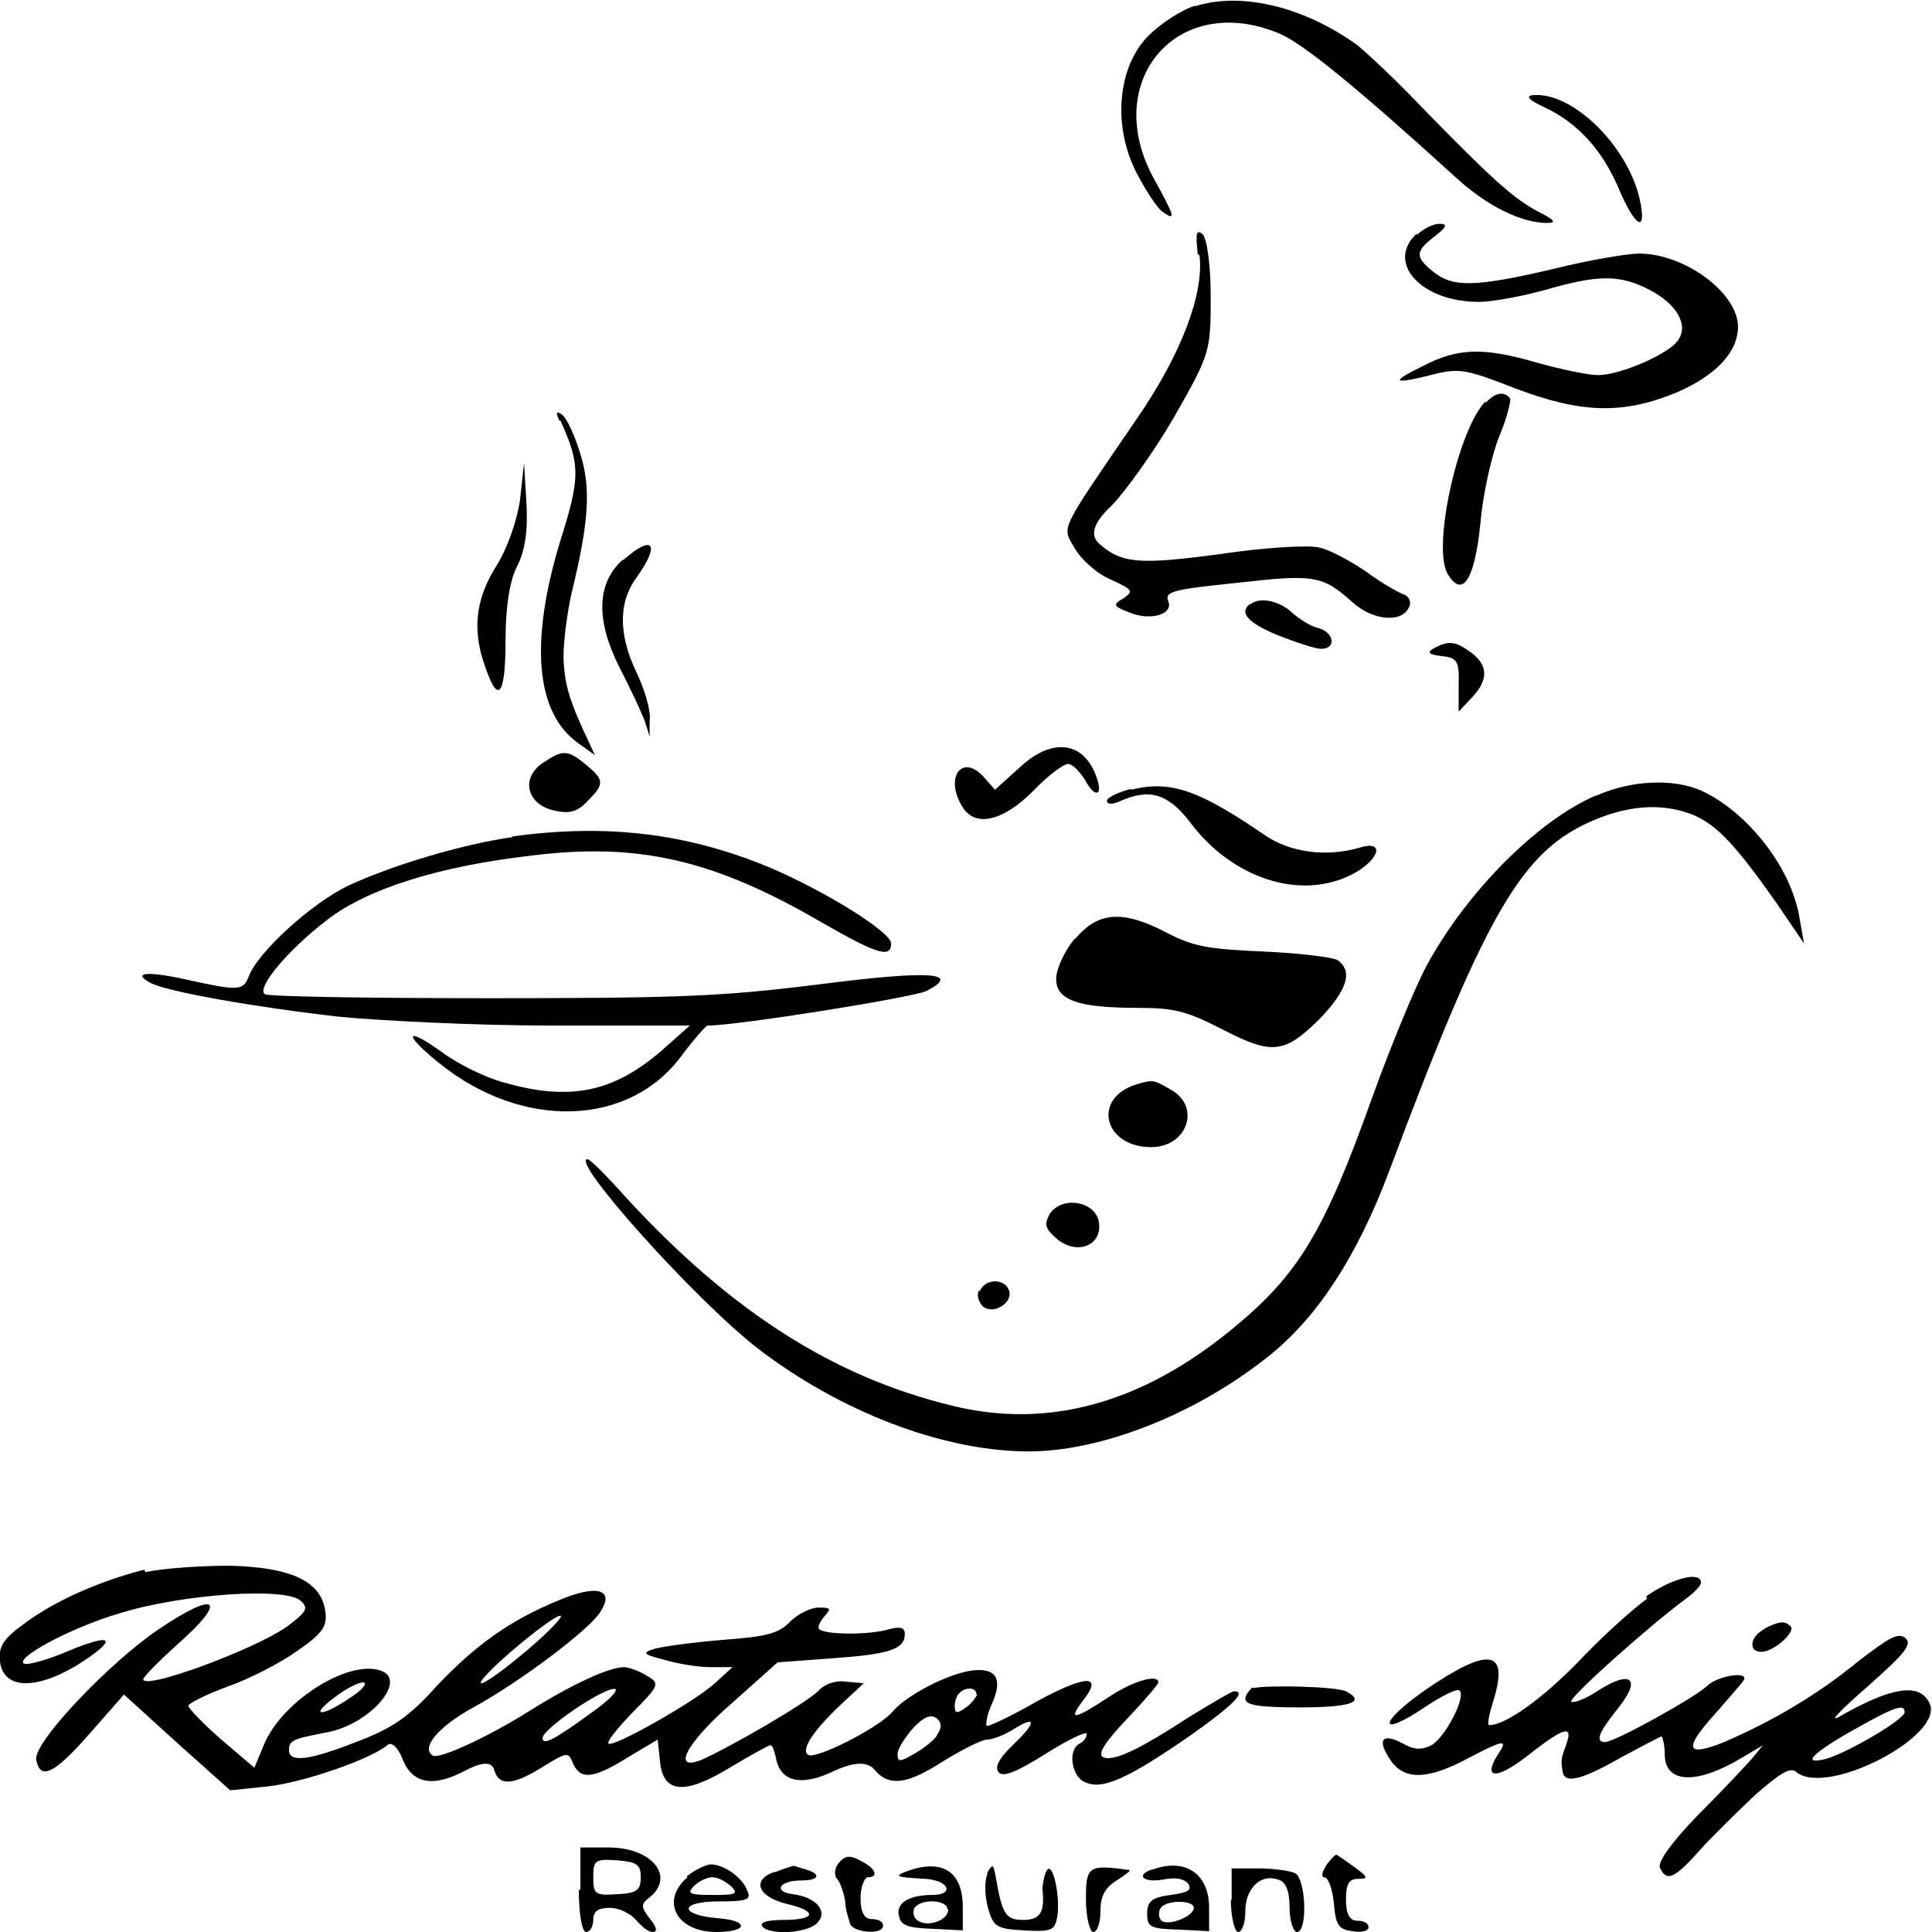 <?xml version="1.0" encoding="UTF-8"?>
<svg id="_圖層_2" data-name="圖層 2" xmlns="http://www.w3.org/2000/svg" viewBox="0 0 24 24">
  <g id="_圖層_1-2" data-name="圖層 1">
    <g>
      <path d="m14.85.07c-.17.05-.43.22-.59.38-.38.39-.44,1.12-.14,1.7.11.21.25.43.32.48.17.12.16.07-.1-.4-.68-1.22.29-2.35,1.56-1.81.3.13.97.68,2.18,1.78.39.36.82.57,1.14.57.12,0,.09-.04-.11-.14-.32-.17-.59-.42-1.44-1.29-.34-.36-.71-.7-.81-.78-.65-.47-1.44-.67-2.02-.48Z"/>
      <path d="m19.18,1.33c.41.19.73.53.94,1.04.2.46.34.53.25.11-.14-.64-.79-1.3-1.28-1.3q-.23,0,.09.15Z"/>
      <path d="m17.6,2.9c-.39.36.05.85.77.85.17,0,.54-.07.83-.15.66-.19.92-.19,1.29,0,.33.17.49.43.36.62-.1.17-.72.44-1,.44-.12,0-.45-.07-.74-.15-.68-.2-1-.19-1.44.04-.41.2-.37.23.14.1.32-.08.41-.06,1,.17.84.32,1.36.33,2.03.05.48-.21.75-.5.75-.81,0-.42-.66-.91-1.23-.91-.14,0-.62.08-1.06.19-.98.23-1.25.23-1.49.04s-.23-.26.02-.45c.14-.11.16-.15.05-.15-.07,0-.2.06-.28.14Z"/>
      <path d="m14.9,3.17c.06.47-.22,1.22-.77,2.02-.99,1.45-.94,1.34-.78,1.62.08.14.28.32.45.39.26.12.29.14.16.23-.14.08-.13.1.05.17.26.12.58.04.5-.14-.04-.11.07-.14.86-.22.96-.11,1.06-.09,1.43.24.25.23.61.26.7.07.04-.07,0-.14-.05-.16-.06-.02-.28-.14-.48-.29-.21-.14-.47-.28-.59-.3-.13-.03-.67,0-1.2.08-1.04.14-1.25.12-1.53-.13q-.17-.16.15-.46c.17-.17.53-.67.78-1.1.45-.79.46-.82.46-1.5,0-.42-.05-.73-.1-.78-.08-.07-.09,0-.06.25Z"/>
      <path d="m18.45,4.99c-.34.35-.67,1.84-.46,2.15.18.29.33.06.4-.64.03-.36.14-.84.23-1.07.1-.23.15-.45.14-.48-.07-.09-.18-.08-.3.05Z"/>
      <path d="m6.96,5.22c.25.55.25.71,0,1.5-.38,1.25-.31,2.13.22,2.51l.21.15-.07-.15c-.25-.53-.31-.73-.32-1.07,0-.21.05-.57.1-.79.22-.9.24-1.31.11-1.73-.07-.23-.17-.45-.23-.49-.07-.05-.08-.03-.03.08Z"/>
      <path d="m6.46,6.21c-.04.27-.16.61-.3.83-.25.4-.3.79-.13,1.25.16.47.25.35.25-.34,0-.4.05-.73.14-.91.1-.18.14-.45.12-.78l-.03-.51-.05.46Z"/>
      <path d="m7.74,6.95c-.33.29-.34.75-.05,1.33.14.27.28.57.32.68l.06.19v-.2c.02-.11-.06-.38-.16-.59-.23-.48-.23-.88,0-1.19.3-.42.2-.54-.17-.21Z"/>
      <path d="m15.53,7.5c-.14.11-.04.23.34.39.23.09.47.17.54.17.2,0,.16-.21-.04-.26-.09-.02-.23-.11-.32-.19-.16-.15-.41-.2-.52-.1Z"/>
      <path d="m17.82,8.05c-.1.05-.08.08.09.1.19.02.22.06.21.36v.33s.16-.17.16-.17c.21-.22.21-.4,0-.56-.19-.14-.28-.16-.46-.06Z"/>
      <path d="m12.66,9.54l-.3.27-.15-.17c-.27-.28-.48.03-.25.39.16.25.5.17.87-.2.18-.19.38-.34.44-.34.05,0,.14.09.21.2.12.23.23.2.14-.04-.16-.45-.56-.49-.96-.11Z"/>
      <path d="m6.74,9.48c-.28.19-.19.52.15.59.18.04.28.02.41-.12.21-.21.21-.26-.02-.45s-.29-.19-.54-.02Z"/>
      <path d="m14.05,9.8c-.16.04-.3.11-.3.15s.06.05.17,0c.36-.16.59-.09.86.26.53.71,1.38.98,2.02.65.34-.18.41-.43.09-.33-.41.12-.86.06-1.17-.15-.83-.57-1.18-.69-1.67-.57Z"/>
      <path d="m19.83,9.88c-.73.31-1.62,1.21-2.11,2.12-.14.26-.45,1.01-.68,1.65-.59,1.65-.91,2.18-1.71,2.84-1.13.94-2.31,1.27-3.51.97-1.48-.36-2.75-1.18-4.04-2.58-.23-.26-.45-.48-.48-.48-.23,0,1.33,1.74,2.1,2.34,1.02.79,2.31,1.29,3.38,1.29.89,0,2.05-.45,2.95-1.16.62-.48,1.13-1.26,1.53-2.33,1.22-3.26,1.66-3.99,2.56-4.36.46-.19.87-.2,1.23-.05.29.13.52.38,1.02,1.09l.34.5-.06-.34c-.11-.62-.65-1.3-1.22-1.56-.34-.15-.86-.13-1.29.06Z"/>
      <path d="m6.36,10.4c-.63.09-1.49.35-2.03.6-.46.22-1.13.83-1.24,1.13-.07.18-.13.18-.77.04-.49-.11-.69-.09-.45.04.21.11,1.29.3,2.34.42.52.05,1.7.11,2.66.11h1.7l-.35.31c-.6.52-1.14.63-1.95.4-.23-.06-.58-.23-.78-.38-.46-.33-.49-.23-.03.14,1.03.83,2.36.79,3.01-.1.15-.2.3-.37.32-.37.37,0,2.56-.35,2.72-.43.44-.23.05-.26-1.35-.08-1.21.15-1.74.17-4.1.17-1.49,0-2.74-.02-2.77-.05-.11-.08.3-.56.77-.92.5-.39,1.4-.67,2.53-.8,1.34-.17,2.28.05,3.62.83.68.39.86.45.86.26,0-.14-.8-.64-1.5-.94-1.03-.43-2.03-.55-3.2-.39Z"/>
      <path d="m13.35,11.66c-.13.16-.23.38-.23.5,0,.26.26.36,1.01.36.46,0,.61.04,1.06.27.62.32.77.3,1.22-.15.32-.34.4-.57.21-.71-.06-.04-.48-.09-.93-.11-.68-.03-.86-.06-1.19-.23-.55-.29-.86-.27-1.15.08Z"/>
      <path d="m14.12,13.47c-.56.17-.41.78.18.78.45,0,.62-.5.25-.71-.22-.13-.23-.13-.43-.07Z"/>
      <path d="m13.04,15.08c-.07.13-.06.18.09.31.25.21.57.08.52-.21-.04-.26-.46-.33-.61-.1Z"/>
      <path d="m12.16,16.03c-.03.06,0,.15.05.2.14.11.39-.06.32-.21-.06-.14-.29-.14-.36.02Z"/>
      <path d="m1.79,19.5c-.55.14-1.1.38-1.49.67-.26.19-.32.28-.3.47.04.34.43.36.95.05.51-.32.48-.42-.08-.19-.25.11-.5.18-.56.17-.17-.05.56-.45,1.18-.63.77-.24,2.08-.33,2.25-.15.1.09.06.14-.18.32-.42.29-1.78.79-1.78.65,0-.03.19-.22.41-.42.65-.57.52-.7-.22-.2-.62.42-1.56,1.41-1.52,1.62.05.26.22.18.66-.32l.43-.49.66.6.66.59.48-.05c.43-.05,1.25-.33,1.47-.51.05-.05.13.02.19.17.12.31.38.36.79.14q.31-.16.35,0c.06.2.23.19.6-.04.31-.19.32-.19.38-.04.09.2.25.19.68-.08l.37-.22.03.28c.04.39.31.41.88.06.25-.15.47-.27.49-.27.03,0,.05.08.07.16.05.29.31.36.72.16q.37-.17.5-.02c.18.22.41.19.87-.11.23-.14.47-.26.53-.26s.2-.05.3-.11c.31-.2.33-.12.04.16-.2.19-.25.3-.19.36s.24-.02.59-.24c.27-.17.5-.28.5-.24s-.04.1-.09.12c-.15.08-.1.41.07.48.22.1.54-.05,1.32-.59.52-.37.69-.54.53-.54-.03,0-.28.15-.56.32-.55.36-.85.51-1,.51-.17,0-.11-.13.26-.52.2-.21.36-.4.36-.42,0-.11-.32-.02-.63.19-.41.27-.5.29-.31.04.26-.33.05-.33-.56,0-.33.19-.61.32-.63.31s0-.14.06-.27c.14-.31.06-.45-.23-.42-.29.03-.82.3-1,.51-.15.19-.95.6-1.05.54s.07-.31.41-.63l.28-.26-.22-.02c-.13-.02-.27.03-.35.12-.14.14-1.01.65-1.42.84-.41.18-.23-.19.36-.7l.56-.5.68-.05c.7-.05.9-.11.9-.3,0-.08-.05-.1-.2-.06-.23.07-.78.07-.86,0-.03-.02,0-.09.06-.16.09-.1.08-.11-.07-.11-.1,0-.26.08-.35.17-.14.15-.29.19-.83.23-.36.03-.74.08-.85.11-.17.05-.16.07.12.14.16.05.42.09.57.09h.27l-.22.2c-.25.23-1.26.8-1.32.75-.03-.02.11-.19.3-.39.33-.33.34-.36.18-.45-.09-.06-.23-.11-.29-.11-.18,0-.64.21-1.15.53-.54.34-1.13.61-1.22.57-.16-.09.06-.36.5-.6.57-.31,1.45-.97,1.58-1.19.18-.28-.05-.34-.52-.14-.61.25-1.04.56-1.53,1.08-.32.36-.54.51-.96.67-.61.24-.86.27-.86.11,0-.12.05-.14.47-.22.54-.1,1.02-.66.66-.77-.41-.13-1.22.39-1.44.92l-.12.29-.41-.35c-.23-.2-.41-.39-.41-.42s.22-.14.49-.24c.26-.09.65-.29.86-.44.32-.22.38-.31.35-.5-.05-.36-.41-.54-1.18-.56-.36,0-.83.03-1.05.08Zm4.77.99c-.27.23-.53.42-.58.42-.05,0,.13-.19.4-.42s.53-.42.58-.42c.05,0-.13.19-.4.42Zm-2.21.6c-.35.24-.52.24-.2,0,.14-.11.3-.19.36-.19.06,0,0,.09-.16.19Zm3.02.17c-.48.35-.63.43-.63.33,0-.11.73-.61.89-.61.07,0-.05.13-.26.28Zm4.77-.21s-.06.11-.14.16c-.11.08-.14.08-.14-.02,0-.06.03-.14.06-.16.08-.08.21-.07.21.02Zm-.5.51c-.05.07-.18.17-.29.23-.17.1-.2.1-.2,0,0-.07.09-.2.19-.32.14-.15.23-.18.3-.12.06.05.06.12,0,.2Z"/>
      <path d="m20.46,19.86c-.18.13-.57.48-.86.79-.45.46-.9.78-1.1.78-.03,0,0-.14.05-.3.2-.64-.05-.68-.84-.14-.6.42-.59.61,0,.21.21-.14.4-.23.42-.2.09.07-.18.59-.35.68-.12.06-.21.06-.35-.02-.26-.14-.33-.05-.16.2.17.26.47.25.97-.02.44-.23.5-.24.37-.05-.21.33,0,.32.43-.03.39-.3.5-.33.42-.1-.07.19-.07.2-.05.34.02.17.24.11.73-.17.26-.14.49-.26.5-.26s.04.1.04.22c0,.36.38.39.95.05l.27-.16-.14.17c-.07.08-.37.4-.67.7-.32.33-.5.58-.47.65.08.18.18.14.49-.21.15-.17.47-.48.69-.69.32-.28.44-.35.51-.29.38.32,1.85-.45,1.66-.85-.12-.26-.47-.21-1.13.17-.13.07.04-.1.36-.38.45-.4.56-.52.47-.6s-.21,0-.59.29c-.5.41-1.04.73-1.66,1-.5.2-.51.08-.07-.4.17-.2.32-.36.32-.39,0-.09-.35-.02-.46.09-.14.14-1.15.7-1.27.7-.13,0-.08-.12.16-.42.29-.36.17-.48-.23-.23-.16.11-.32.17-.35.15-.05-.04,1-.97,1.41-1.27.11-.08.2-.17.2-.21,0-.15-.37-.05-.68.17Zm3.2,1.41c0,.09-.72.51-.98.58-.32.08-.16-.08.38-.38.48-.27.6-.31.6-.2Z"/>
      <path d="m21.93,20.23c-.19.09-.22.29-.05.29.16,0,.44-.26.36-.32-.07-.07-.14-.06-.32.03Z"/>
      <path d="m15.56,20.96s-.09.08-.09.14c0,.08.15.11.68.11.64,0,.82-.07.57-.2-.12-.06-.97-.08-1.15-.04Z"/>
      <path d="m7.19,23.47c0,.3.04.53.09.53s.09-.07.09-.15c0-.11.06-.15.21-.15.11,0,.25.07.32.15s.15.15.21.15c.06,0,.05-.06-.04-.17-.11-.14-.11-.18,0-.26.32-.26.03-.62-.51-.62h-.35v.53Zm.77-.15c0,.16-.05.2-.29.21-.28.02-.3,0-.3-.21s.02-.23.3-.21c.24.02.29.05.29.21Z"/>
      <path d="m10.43,23.13c-.06.06-.07.15-.04.2.05.05.09.18.11.29,0,.11.05.23.06.28.05.11.41.14.41.02,0-.05-.06-.08-.14-.08-.09,0-.14-.08-.14-.26,0-.14.05-.26.09-.26.14,0,.1-.11-.08-.2-.14-.08-.2-.07-.28.02Z"/>
      <path d="m16.48,23.17c-.06.08-.07.15-.03.15.05,0,.1.14.12.32.02.27.06.33.23.35.11.02.2,0,.2-.05s-.06-.08-.14-.08c-.09,0-.14-.08-.14-.26,0-.2.04-.26.15-.26.13,0,.13-.02-.05-.15-.11-.08-.21-.15-.22-.15-.02,0-.08.07-.14.15Z"/>
      <path d="m8.54,23.32c-.34.29-.14.68.36.68.39,0,.41-.14.03-.17-.5-.04-.5-.21,0-.21.35,0,.41-.02.35-.14-.06-.16-.29-.32-.45-.32-.06,0-.2.07-.3.15Zm.54.11c.1.1.06.11-.23.11s-.32-.02-.23-.11c.06-.06.16-.11.23-.11s.16.05.23.11Z"/>
      <path d="m9.63,23.25c-.3.1-.22.31.14.4.39.09.37.2-.04.2-.19,0-.3.03-.26.08.08.11.55.09.68-.04.14-.14,0-.32-.3-.36-.25-.03-.17-.17.1-.17.23,0,.26-.08.05-.14-.08-.02-.14-.05-.15-.04,0,0-.11.03-.23.08Z"/>
      <path d="m11.28,23.24c-.19.07-.15.08.22.1.29.02.36.2.08.2-.3,0-.46.11-.41.27.02.11.12.14.41.15l.38.02v-.29c0-.44-.25-.6-.68-.45Zm.5.48c0,.14-.27.23-.39.13-.05-.04-.05-.11-.03-.15.09-.12.41-.1.41.02Z"/>
      <path d="m12.27,23.27c-.04.08-.04.26,0,.42.07.25.11.27.45.29.33.02.38,0,.41-.15.05-.24-.05-.73-.13-.59-.03.06-.05.17-.05.23.03.29-.03.38-.24.38s-.26-.06-.34-.53c-.03-.17-.04-.17-.11-.05Z"/>
      <path d="m13.49,23.6c0,.22.05.4.09.4.05,0,.09-.11.09-.26,0-.19.06-.29.2-.38.11-.07.18-.12.16-.13-.51-.07-.54-.05-.54.36Z"/>
      <path d="m14.32,23.22c-.22.07-.12.17.12.13.15-.03.26-.02.32.05.05.08,0,.11-.22.14-.23.03-.29.08-.29.23,0,.17.04.19.39.2l.38.02v-.29c0-.42-.29-.62-.69-.48Zm.51.48c0,.11-.34.24-.41.15-.03-.04-.03-.11,0-.15.07-.1.41-.1.41,0Z"/>
      <path d="m15.29,23.6c0,.22.05.4.09.4.05,0,.09-.11.09-.26,0-.28.19-.47.41-.39.09.02.14.14.14.35,0,.17.05.3.09.3.14,0,.11-.66-.02-.73-.06-.03-.27-.06-.45-.06h-.34s0,.39,0,.39Z"/>
    </g>
  </g>
</svg>
